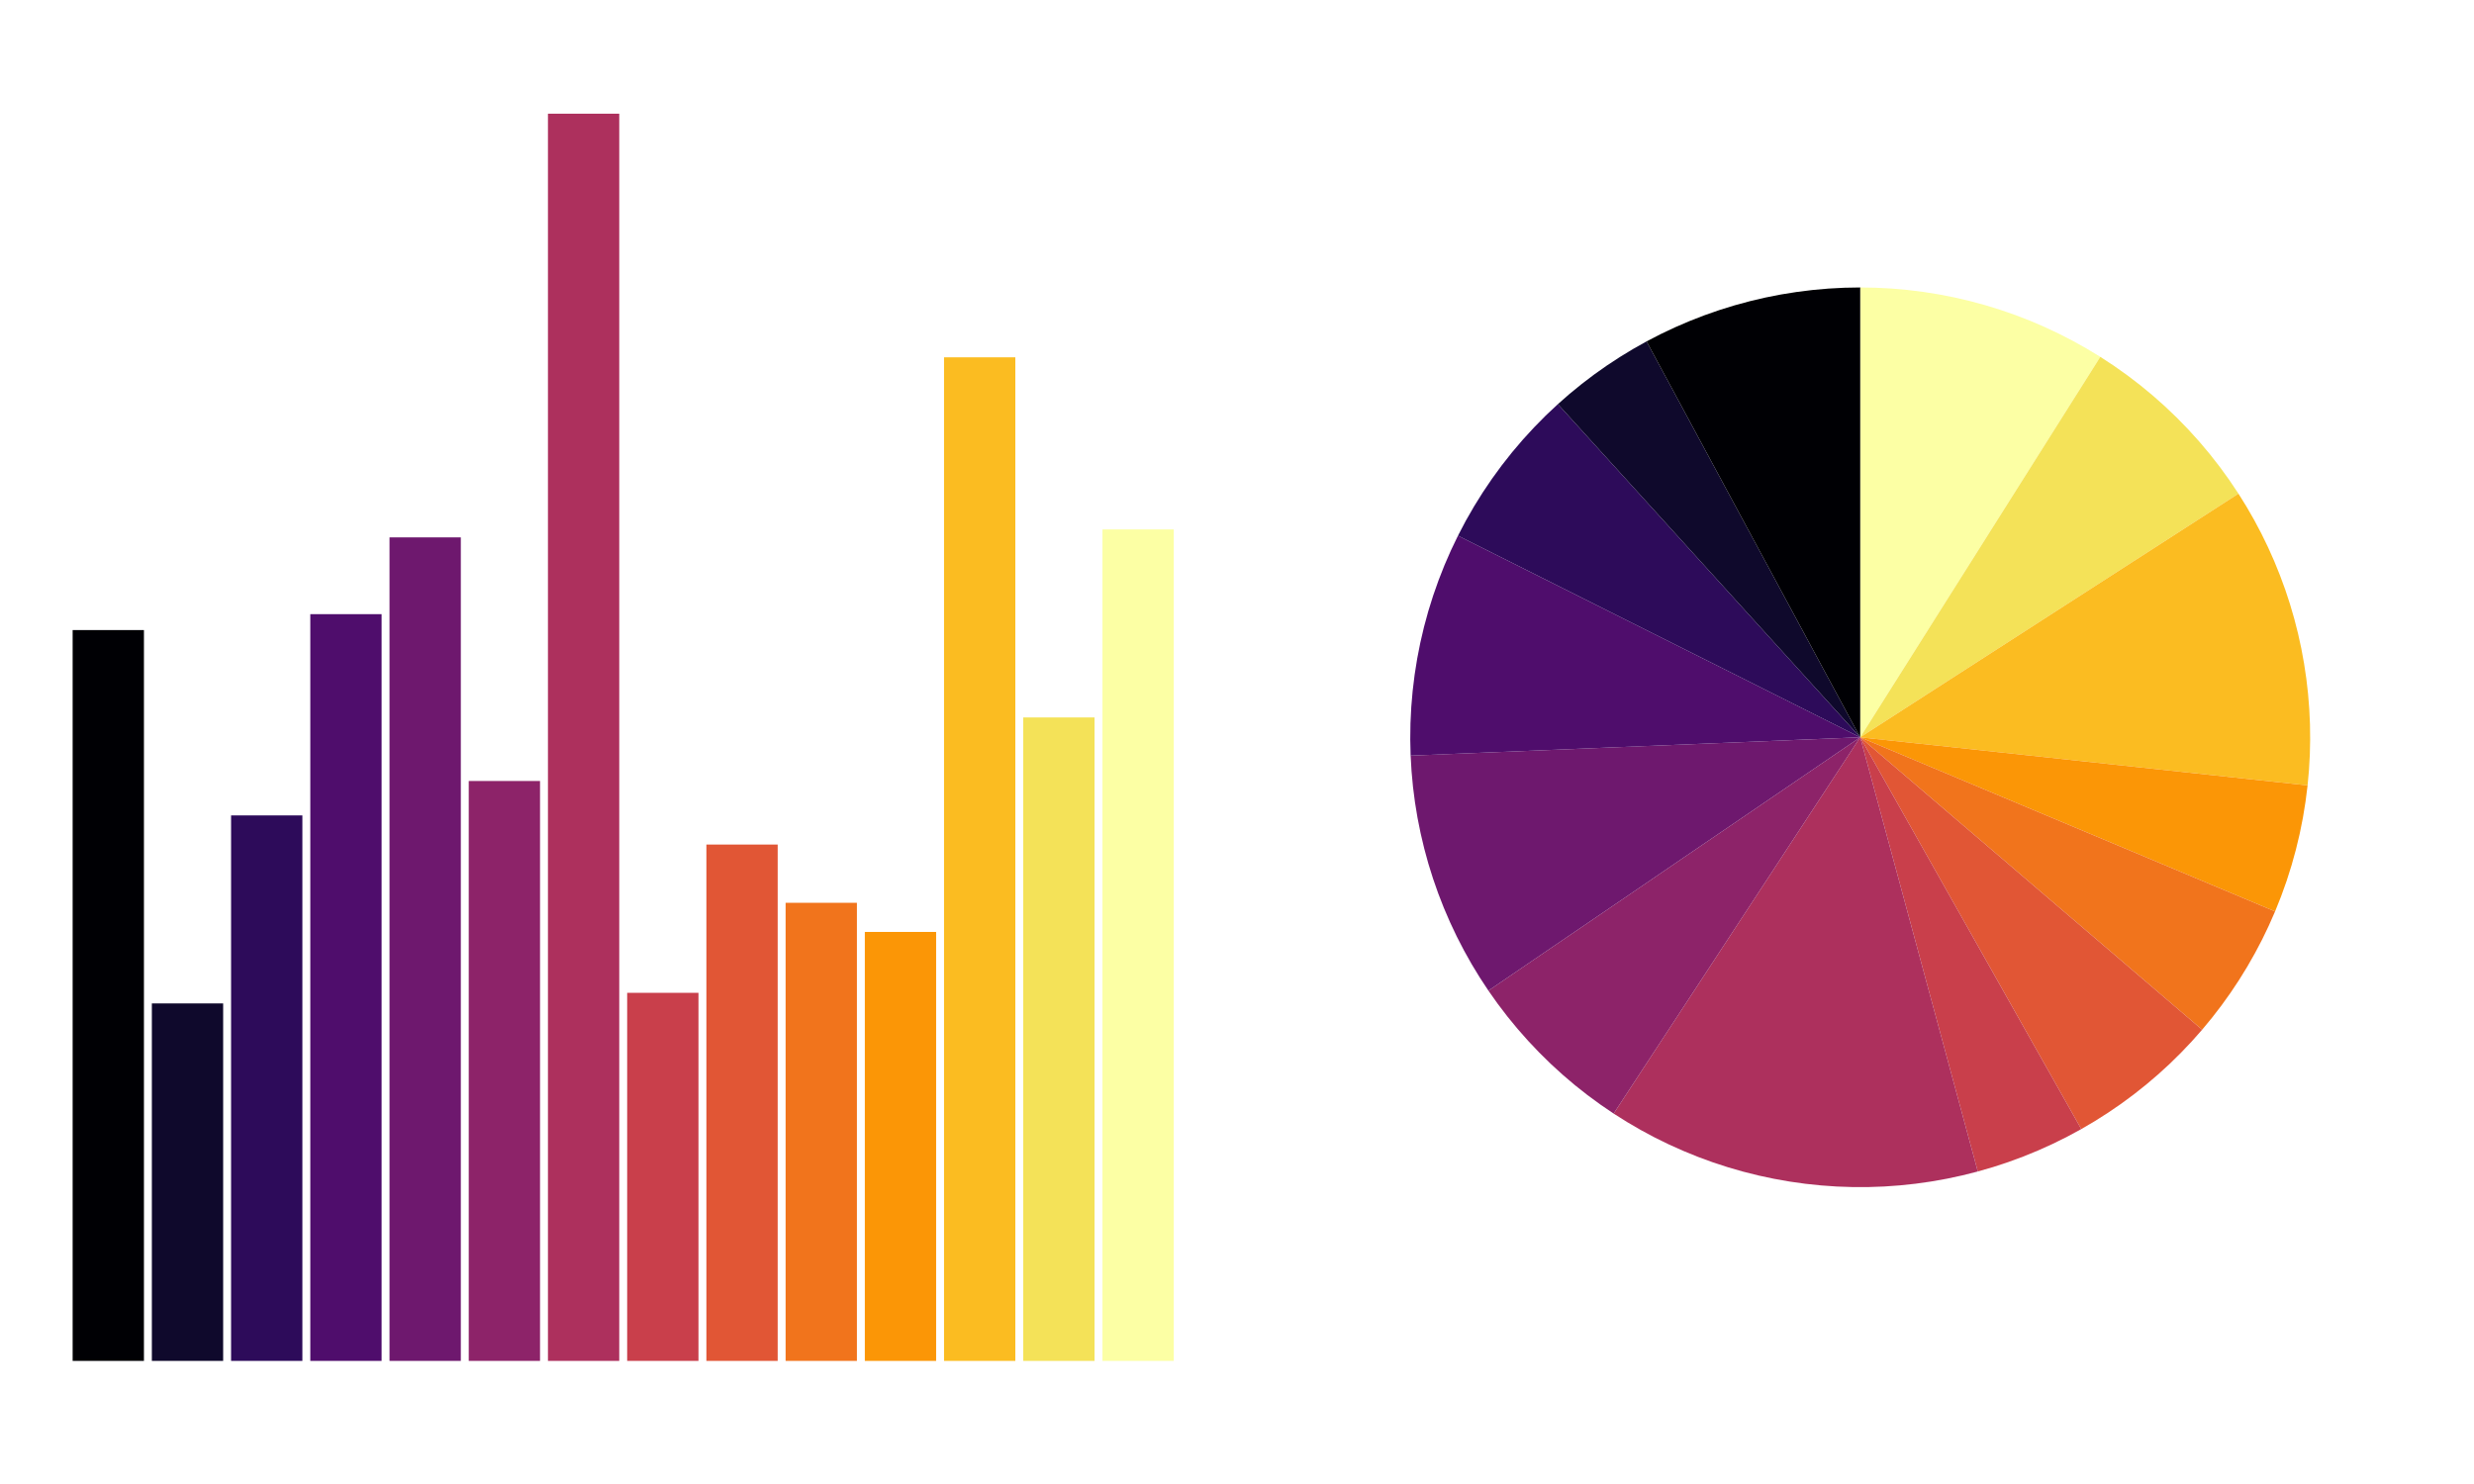 <?xml version="1.0" encoding="UTF-8"?>
<svg xmlns="http://www.w3.org/2000/svg" xmlns:xlink="http://www.w3.org/1999/xlink" width="720pt" height="432pt" viewBox="0 0 720 432" version="1.1">
<defs>
<clipPath id="clip1">
  <path d="M 17.684 14.945 L 346.055 14.945 L 346.055 415.316 L 17.684 415.316 Z M 17.684 14.945 "/>
</clipPath>
<clipPath id="clip2">
  <path d="M 377.684 50.945 L 706.055 50.945 L 706.055 379.316 L 377.684 379.316 Z M 377.684 50.945 "/>
</clipPath>
</defs>
<g id="surface39">
<rect x="0" y="0" width="720" height="432" style="fill:rgb(100%,100%,100%);fill-opacity:1;stroke:none;"/>
<g clip-path="url(#clip1)" clip-rule="nonzero">
<path style=" stroke:none;fill-rule:nonzero;fill:rgb(0%,0%,1.569%);fill-opacity:1;" d="M 21.141 396.164 L 41.891 396.164 L 41.891 183.414 L 21.141 183.414 Z M 21.141 396.164 "/>
<path style=" stroke:none;fill-rule:nonzero;fill:rgb(5.882%,3.529%,17.255%);fill-opacity:1;" d="M 44.195 396.164 L 64.945 396.164 L 64.945 292.102 L 44.195 292.102 Z M 44.195 396.164 "/>
<path style=" stroke:none;fill-rule:nonzero;fill:rgb(17.647%,4.314%,35.294%);fill-opacity:1;" d="M 67.25 396.164 L 88 396.164 L 88 237.371 L 67.25 237.371 Z M 67.25 396.164 "/>
<path style=" stroke:none;fill-rule:nonzero;fill:rgb(30.98%,5.098%,42.353%);fill-opacity:1;" d="M 90.305 396.164 L 111.055 396.164 L 111.055 178.785 L 90.305 178.785 Z M 90.305 396.164 "/>
<path style=" stroke:none;fill-rule:nonzero;fill:rgb(43.137%,9.412%,43.137%);fill-opacity:1;" d="M 113.359 396.164 L 134.109 396.164 L 134.109 156.434 L 113.359 156.434 Z M 113.359 396.164 "/>
<path style=" stroke:none;fill-rule:nonzero;fill:rgb(55.294%,13.725%,41.176%);fill-opacity:1;" d="M 136.414 396.164 L 157.164 396.164 L 157.164 227.352 L 136.414 227.352 Z M 136.414 396.164 "/>
<path style=" stroke:none;fill-rule:nonzero;fill:rgb(67.843%,18.824%,36.471%);fill-opacity:1;" d="M 159.469 396.164 L 180.219 396.164 L 180.219 33.098 L 159.469 33.098 Z M 159.469 396.164 "/>
<path style=" stroke:none;fill-rule:nonzero;fill:rgb(78.824%,24.706%,29.412%);fill-opacity:1;" d="M 182.523 396.164 L 203.273 396.164 L 203.273 289.016 L 182.523 289.016 Z M 182.523 396.164 "/>
<path style=" stroke:none;fill-rule:nonzero;fill:rgb(88.235%,33.725%,20.784%);fill-opacity:1;" d="M 205.578 396.164 L 226.328 396.164 L 226.328 245.852 L 205.578 245.852 Z M 205.578 396.164 "/>
<path style=" stroke:none;fill-rule:nonzero;fill:rgb(94.51%,45.49%,10.98%);fill-opacity:1;" d="M 228.633 396.164 L 249.383 396.164 L 249.383 262.809 L 228.633 262.809 Z M 228.633 396.164 "/>
<path style=" stroke:none;fill-rule:nonzero;fill:rgb(98.431%,58.824%,2.353%);fill-opacity:1;" d="M 251.688 396.164 L 272.438 396.164 L 272.438 271.289 L 251.688 271.289 Z M 251.688 396.164 "/>
<path style=" stroke:none;fill-rule:nonzero;fill:rgb(98.431%,73.725%,12.941%);fill-opacity:1;" d="M 274.738 396.164 L 295.488 396.164 L 295.488 104.016 L 274.738 104.016 Z M 274.738 396.164 "/>
<path style=" stroke:none;fill-rule:nonzero;fill:rgb(95.686%,88.627%,34.51%);fill-opacity:1;" d="M 297.793 396.164 L 318.543 396.164 L 318.543 208.852 L 297.793 208.852 Z M 297.793 396.164 "/>
<path style=" stroke:none;fill-rule:nonzero;fill:rgb(98.824%,100%,64.314%);fill-opacity:1;" d="M 320.848 396.164 L 341.598 396.164 L 341.598 154.121 L 320.848 154.121 Z M 320.848 396.164 "/>
</g>
<g clip-path="url(#clip2)" clip-rule="nonzero">
<path style=" stroke:none;fill-rule:nonzero;fill:rgb(98.824%,100%,64.314%);fill-opacity:1;" d="M 541.371 214.629 L 543.781 210.812 L 546.188 206.992 L 548.598 203.172 L 551.008 199.355 L 553.418 195.535 L 555.828 191.719 L 560.648 184.078 L 563.055 180.262 L 565.465 176.441 L 567.875 172.625 L 572.695 164.984 L 575.105 161.168 L 577.516 157.348 L 579.922 153.527 L 582.332 149.711 L 584.742 145.891 L 587.152 142.074 L 591.973 134.434 L 594.383 130.617 L 596.789 126.797 L 599.199 122.977 L 601.609 119.16 L 604.02 115.34 L 606.43 111.523 L 611.25 103.883 L 607.309 101.496 L 603.289 99.246 L 599.191 97.141 L 595.023 95.18 L 590.789 93.363 L 586.492 91.703 L 582.141 90.191 L 577.738 88.832 L 573.293 87.633 L 568.805 86.586 L 564.285 85.703 L 559.738 84.977 L 555.164 84.41 L 550.574 84.004 L 545.977 83.762 L 541.371 83.68 Z M 541.371 214.629 "/>
<path style=" stroke:none;fill-rule:nonzero;fill:rgb(95.686%,88.627%,34.51%);fill-opacity:1;" d="M 541.371 214.629 L 545.164 212.184 L 560.352 202.402 L 564.145 199.957 L 575.535 192.621 L 579.328 190.176 L 590.719 182.84 L 594.512 180.395 L 609.699 170.613 L 613.492 168.168 L 624.883 160.832 L 628.676 158.387 L 640.066 151.051 L 643.859 148.605 L 647.656 146.156 L 651.453 143.711 L 648.809 139.766 L 646.02 135.914 L 643.094 132.168 L 640.035 128.531 L 636.844 125.008 L 633.527 121.602 L 630.09 118.316 L 626.535 115.16 L 622.871 112.137 L 619.098 109.246 L 615.223 106.492 L 611.25 103.883 L 606.43 111.523 L 604.02 115.34 L 601.609 119.16 L 599.199 122.977 L 596.789 126.797 L 594.383 130.617 L 591.973 134.434 L 587.152 142.074 L 584.742 145.891 L 582.332 149.711 L 579.922 153.527 L 577.516 157.348 L 575.105 161.168 L 572.695 164.984 L 567.875 172.625 L 565.465 176.441 L 563.055 180.262 L 560.648 184.078 L 555.828 191.719 L 553.418 195.535 L 551.008 199.355 L 548.598 203.172 L 546.188 206.992 L 543.781 210.812 Z M 541.371 214.629 "/>
<path style=" stroke:none;fill-rule:nonzero;fill:rgb(98.431%,73.725%,12.941%);fill-opacity:1;" d="M 541.371 214.629 L 545.859 215.113 L 550.348 215.594 L 554.84 216.078 L 559.328 216.562 L 563.816 217.043 L 568.309 217.527 L 572.797 218.008 L 577.285 218.492 L 581.777 218.977 L 586.266 219.457 L 590.754 219.941 L 595.246 220.422 L 599.734 220.906 L 604.223 221.387 L 608.715 221.871 L 613.203 222.355 L 617.691 222.836 L 622.184 223.32 L 626.672 223.801 L 631.16 224.285 L 635.652 224.766 L 644.629 225.734 L 649.121 226.215 L 653.609 226.699 L 658.098 227.18 L 662.59 227.664 L 667.078 228.148 L 671.57 228.629 L 671.969 224.199 L 672.219 219.758 L 672.316 215.312 L 672.266 210.863 L 672.062 206.418 L 671.707 201.984 L 671.203 197.566 L 670.547 193.168 L 669.746 188.793 L 668.793 184.445 L 667.695 180.137 L 666.449 175.863 L 665.062 171.641 L 663.527 167.465 L 661.855 163.34 L 660.047 159.277 L 658.098 155.281 L 656.016 151.352 L 653.797 147.492 L 651.453 143.711 L 647.656 146.156 L 643.859 148.605 L 640.066 151.051 L 628.676 158.387 L 624.883 160.832 L 613.492 168.168 L 609.699 170.613 L 594.512 180.395 L 590.719 182.84 L 579.328 190.176 L 575.535 192.621 L 564.145 199.957 L 560.352 202.402 L 545.164 212.184 Z M 541.371 214.629 "/>
<path style=" stroke:none;fill-rule:nonzero;fill:rgb(98.431%,58.824%,2.353%);fill-opacity:1;" d="M 541.371 214.629 L 545.535 216.379 L 549.695 218.125 L 553.859 219.875 L 558.023 221.621 L 562.188 223.371 L 566.352 225.117 L 570.512 226.867 L 574.676 228.613 L 578.84 230.363 L 583.004 232.109 L 587.168 233.859 L 591.332 235.605 L 595.492 237.355 L 599.656 239.102 L 603.82 240.852 L 607.984 242.598 L 612.148 244.348 L 616.312 246.094 L 620.473 247.844 L 624.637 249.59 L 628.801 251.34 L 632.965 253.086 L 641.293 256.586 L 645.453 258.332 L 649.617 260.082 L 653.781 261.828 L 657.945 263.578 L 662.109 265.324 L 663.867 260.91 L 665.469 256.434 L 666.902 251.902 L 668.172 247.32 L 669.277 242.699 L 670.211 238.035 L 670.973 233.344 L 671.57 228.629 L 667.078 228.148 L 662.59 227.664 L 658.098 227.18 L 653.609 226.699 L 649.121 226.215 L 644.629 225.734 L 635.652 224.766 L 631.16 224.285 L 626.672 223.801 L 622.184 223.32 L 617.691 222.836 L 613.203 222.355 L 608.715 221.871 L 604.223 221.387 L 599.734 220.906 L 595.246 220.422 L 590.754 219.941 L 586.266 219.457 L 581.777 218.977 L 577.285 218.492 L 572.797 218.008 L 568.309 217.527 L 563.816 217.043 L 559.328 216.562 L 554.84 216.078 L 550.348 215.594 L 545.859 215.113 Z M 541.371 214.629 "/>
<path style=" stroke:none;fill-rule:nonzero;fill:rgb(94.51%,45.49%,10.98%);fill-opacity:1;" d="M 541.371 214.629 L 544.801 217.566 L 548.234 220.5 L 551.664 223.438 L 555.094 226.371 L 558.527 229.305 L 561.957 232.242 L 565.391 235.176 L 568.82 238.113 L 572.25 241.047 L 575.684 243.984 L 579.113 246.918 L 582.547 249.852 L 585.977 252.789 L 589.406 255.723 L 592.84 258.66 L 596.27 261.594 L 599.703 264.531 L 603.133 267.465 L 606.566 270.398 L 609.996 273.336 L 613.426 276.27 L 616.859 279.207 L 620.289 282.141 L 623.723 285.078 L 630.582 290.945 L 634.016 293.883 L 637.445 296.816 L 640.879 299.754 L 643.75 296.273 L 646.504 292.699 L 649.129 289.031 L 651.629 285.273 L 653.996 281.434 L 656.23 277.512 L 658.332 273.52 L 660.289 269.453 L 662.109 265.324 L 657.945 263.578 L 653.781 261.828 L 649.617 260.082 L 645.453 258.332 L 641.293 256.586 L 632.965 253.086 L 628.801 251.34 L 624.637 249.59 L 620.473 247.844 L 616.312 246.094 L 612.148 244.348 L 607.984 242.598 L 603.82 240.852 L 599.656 239.102 L 595.492 237.355 L 591.332 235.605 L 587.168 233.859 L 583.004 232.109 L 578.84 230.363 L 574.676 228.613 L 570.512 226.867 L 566.352 225.117 L 562.188 223.371 L 558.023 221.621 L 553.859 219.875 L 549.695 218.125 L 545.535 216.379 Z M 541.371 214.629 "/>
<path style=" stroke:none;fill-rule:nonzero;fill:rgb(88.235%,33.725%,20.784%);fill-opacity:1;" d="M 541.371 214.629 L 545.809 222.496 L 548.023 226.43 L 550.242 230.363 L 552.461 234.293 L 563.555 253.961 L 565.773 257.891 L 576.867 277.559 L 579.086 281.488 L 581.301 285.422 L 590.176 301.156 L 592.395 305.086 L 603.488 324.754 L 605.707 328.684 L 609.652 326.367 L 613.516 323.91 L 617.293 321.324 L 620.973 318.605 L 624.559 315.758 L 628.043 312.789 L 631.422 309.703 L 634.688 306.496 L 637.84 303.18 L 640.879 299.754 L 637.445 296.816 L 634.016 293.883 L 630.582 290.945 L 623.723 285.078 L 620.289 282.141 L 616.859 279.207 L 613.426 276.27 L 609.996 273.336 L 606.566 270.398 L 603.133 267.465 L 599.703 264.531 L 596.27 261.594 L 592.84 258.66 L 589.406 255.723 L 585.977 252.789 L 582.547 249.852 L 579.113 246.918 L 575.684 243.984 L 572.25 241.047 L 568.82 238.113 L 565.391 235.176 L 561.957 232.242 L 558.527 229.305 L 555.094 226.371 L 551.664 223.438 L 548.234 220.5 L 544.801 217.566 Z M 541.371 214.629 "/>
<path style=" stroke:none;fill-rule:nonzero;fill:rgb(78.824%,24.706%,29.412%);fill-opacity:1;" d="M 541.371 214.629 L 544.91 227.707 L 546.09 232.062 L 549.629 245.141 L 550.812 249.5 L 551.992 253.855 L 556.711 271.293 L 557.891 275.648 L 561.43 288.727 L 562.613 293.086 L 563.793 297.441 L 567.332 310.52 L 568.512 314.875 L 573.23 332.312 L 574.414 336.668 L 575.594 341.027 L 580.07 339.73 L 584.496 338.273 L 588.871 336.66 L 593.184 334.891 L 597.43 332.973 L 601.605 330.902 L 605.707 328.684 L 603.488 324.754 L 592.395 305.086 L 590.176 301.156 L 581.301 285.422 L 579.086 281.488 L 576.867 277.559 L 565.773 257.891 L 563.555 253.961 L 552.461 234.293 L 550.242 230.363 L 548.023 226.43 L 545.809 222.496 Z M 541.371 214.629 "/>
<path style=" stroke:none;fill-rule:nonzero;fill:rgb(67.843%,18.824%,36.471%);fill-opacity:1;" d="M 541.371 214.629 L 538.895 218.406 L 536.422 222.184 L 533.945 225.961 L 529 233.516 L 526.523 237.293 L 524.051 241.07 L 521.574 244.848 L 516.629 252.402 L 514.152 256.18 L 511.68 259.957 L 509.203 263.734 L 506.73 267.512 L 504.254 271.289 L 499.309 278.844 L 496.832 282.621 L 494.359 286.398 L 491.883 290.176 L 486.938 297.73 L 484.461 301.508 L 481.988 305.285 L 479.512 309.062 L 477.039 312.84 L 474.562 316.617 L 469.617 324.172 L 473.512 326.625 L 477.496 328.945 L 481.555 331.121 L 485.688 333.152 L 489.891 335.035 L 494.16 336.773 L 498.484 338.359 L 502.863 339.789 L 507.289 341.066 L 511.758 342.188 L 516.262 343.148 L 520.797 343.953 L 525.359 344.598 L 529.941 345.078 L 534.535 345.402 L 539.141 345.559 L 543.746 345.559 L 548.352 345.395 L 552.945 345.066 L 557.527 344.578 L 562.086 343.93 L 566.621 343.121 L 571.125 342.152 L 575.594 341.027 L 574.414 336.668 L 573.23 332.312 L 568.512 314.875 L 567.332 310.52 L 563.793 297.441 L 562.613 293.086 L 561.43 288.727 L 557.891 275.648 L 556.711 271.293 L 551.992 253.855 L 550.812 249.5 L 549.629 245.141 L 546.09 232.062 L 544.91 227.707 Z M 541.371 214.629 "/>
<path style=" stroke:none;fill-rule:nonzero;fill:rgb(55.294%,13.725%,41.176%);fill-opacity:1;" d="M 541.371 214.629 L 537.641 217.172 L 533.906 219.715 L 530.176 222.262 L 518.984 229.891 L 515.25 232.434 L 496.598 245.148 L 492.863 247.691 L 485.402 252.777 L 481.672 255.324 L 474.211 260.41 L 470.477 262.953 L 451.824 275.668 L 448.09 278.211 L 433.168 288.383 L 435.867 292.199 L 438.703 295.914 L 441.668 299.527 L 444.762 303.027 L 447.977 306.418 L 451.312 309.695 L 454.762 312.848 L 458.32 315.875 L 461.984 318.773 L 465.754 321.539 L 469.617 324.172 L 474.562 316.617 L 477.039 312.84 L 479.512 309.062 L 481.988 305.285 L 484.461 301.508 L 486.938 297.73 L 491.883 290.176 L 494.359 286.398 L 496.832 282.621 L 499.309 278.844 L 504.254 271.289 L 506.73 267.512 L 509.203 263.734 L 511.68 259.957 L 514.152 256.18 L 516.629 252.402 L 521.574 244.848 L 524.051 241.07 L 526.523 237.293 L 529 233.516 L 533.945 225.961 L 536.422 222.184 L 538.895 218.406 Z M 541.371 214.629 "/>
<path style=" stroke:none;fill-rule:nonzero;fill:rgb(43.137%,9.412%,43.137%);fill-opacity:1;" d="M 541.371 214.629 L 536.859 214.812 L 532.348 215 L 500.766 216.285 L 496.254 216.473 L 469.184 217.574 L 464.672 217.762 L 433.09 219.047 L 428.578 219.234 L 410.531 219.969 L 410.797 224.523 L 411.219 229.066 L 411.801 233.594 L 412.539 238.094 L 413.438 242.566 L 414.488 247.008 L 415.691 251.41 L 417.051 255.766 L 418.559 260.07 L 420.215 264.32 L 422.02 268.512 L 423.969 272.637 L 426.062 276.691 L 428.293 280.672 L 430.664 284.57 L 433.168 288.383 L 448.09 278.211 L 451.824 275.668 L 470.477 262.953 L 474.211 260.41 L 481.672 255.324 L 485.402 252.777 L 492.863 247.691 L 496.598 245.148 L 515.25 232.434 L 518.984 229.891 L 530.176 222.262 L 533.906 219.715 L 537.641 217.172 Z M 541.371 214.629 "/>
<path style=" stroke:none;fill-rule:nonzero;fill:rgb(30.98%,5.098%,42.353%);fill-opacity:1;" d="M 541.371 214.629 L 537.332 212.605 L 529.262 208.559 L 525.223 206.535 L 517.152 202.488 L 513.113 200.465 L 509.078 198.441 L 505.039 196.414 L 496.969 192.367 L 492.93 190.344 L 484.859 186.297 L 480.82 184.273 L 472.75 180.227 L 468.711 178.203 L 464.676 176.18 L 460.641 174.152 L 456.602 172.129 L 452.566 170.105 L 448.527 168.082 L 440.457 164.035 L 436.418 162.012 L 428.348 157.965 L 424.309 155.941 L 422.266 160.203 L 420.379 164.539 L 418.652 168.941 L 417.082 173.398 L 415.672 177.914 L 414.43 182.477 L 413.352 187.078 L 412.441 191.719 L 411.699 196.387 L 411.125 201.082 L 410.719 205.793 L 410.484 210.516 L 410.422 215.242 L 410.531 219.969 L 428.578 219.234 L 433.09 219.047 L 464.672 217.762 L 469.184 217.574 L 496.254 216.473 L 500.766 216.285 L 532.348 215 L 536.859 214.812 Z M 541.371 214.629 "/>
<path style=" stroke:none;fill-rule:nonzero;fill:rgb(17.647%,4.314%,35.294%);fill-opacity:1;" d="M 541.371 214.629 L 535.301 207.941 L 532.27 204.598 L 526.199 197.91 L 523.168 194.562 L 514.062 184.531 L 511.031 181.188 L 507.996 177.844 L 504.961 174.496 L 501.93 171.152 L 495.859 164.465 L 492.828 161.121 L 486.758 154.434 L 483.727 151.086 L 474.621 141.055 L 471.59 137.711 L 468.555 134.367 L 465.52 131.02 L 462.488 127.676 L 456.418 120.988 L 453.387 117.645 L 449.863 120.957 L 446.469 124.402 L 443.203 127.965 L 440.07 131.648 L 437.074 135.445 L 434.223 139.352 L 431.516 143.359 L 428.961 147.461 L 426.555 151.656 L 424.309 155.941 L 428.348 157.965 L 436.418 162.012 L 440.457 164.035 L 448.527 168.082 L 452.566 170.105 L 456.602 172.129 L 460.641 174.152 L 464.676 176.18 L 468.711 178.203 L 472.75 180.227 L 480.82 184.273 L 484.859 186.297 L 492.93 190.344 L 496.969 192.367 L 505.039 196.414 L 509.078 198.441 L 513.113 200.465 L 517.152 202.488 L 525.223 206.535 L 529.262 208.559 L 537.332 212.605 Z M 541.371 214.629 "/>
<path style=" stroke:none;fill-rule:nonzero;fill:rgb(5.882%,3.529%,17.255%);fill-opacity:1;" d="M 541.371 214.629 L 537.082 206.684 L 534.938 202.707 L 530.648 194.762 L 528.504 190.785 L 526.363 186.812 L 524.219 182.84 L 522.074 178.863 L 517.785 170.918 L 515.641 166.941 L 511.352 158.996 L 509.207 155.02 L 507.066 151.047 L 504.922 147.074 L 502.777 143.098 L 498.488 135.152 L 496.344 131.176 L 492.055 123.23 L 489.914 119.254 L 487.77 115.281 L 485.625 111.305 L 481.336 103.359 L 479.191 99.383 L 475.246 101.602 L 471.379 103.957 L 467.594 106.441 L 463.898 109.055 L 460.297 111.797 L 456.789 114.66 L 453.387 117.645 L 456.418 120.988 L 462.488 127.676 L 465.52 131.02 L 468.555 134.367 L 471.59 137.711 L 474.621 141.055 L 483.727 151.086 L 486.758 154.434 L 492.828 161.121 L 495.859 164.465 L 501.93 171.152 L 504.961 174.496 L 507.996 177.844 L 511.031 181.188 L 514.062 184.531 L 523.168 194.562 L 526.199 197.91 L 532.27 204.598 L 535.301 207.941 Z M 541.371 214.629 "/>
<path style=" stroke:none;fill-rule:nonzero;fill:rgb(0%,0%,1.569%);fill-opacity:1;" d="M 541.371 214.629 L 541.371 83.68 L 536.742 83.762 L 532.121 84.008 L 527.512 84.418 L 522.922 84.988 L 518.352 85.719 L 513.812 86.613 L 509.305 87.668 L 504.84 88.879 L 500.418 90.25 L 496.051 91.773 L 491.738 93.453 L 487.484 95.281 L 483.301 97.258 L 479.191 99.383 L 481.336 103.359 L 485.625 111.305 L 487.77 115.281 L 489.914 119.254 L 492.055 123.23 L 496.344 131.176 L 498.488 135.152 L 502.777 143.098 L 504.922 147.074 L 507.066 151.047 L 509.207 155.02 L 511.352 158.996 L 515.641 166.941 L 517.785 170.918 L 522.074 178.863 L 524.219 182.84 L 526.363 186.812 L 528.504 190.785 L 530.648 194.762 L 534.938 202.707 L 537.082 206.684 Z M 541.371 214.629 "/>
</g>
</g>
</svg>
